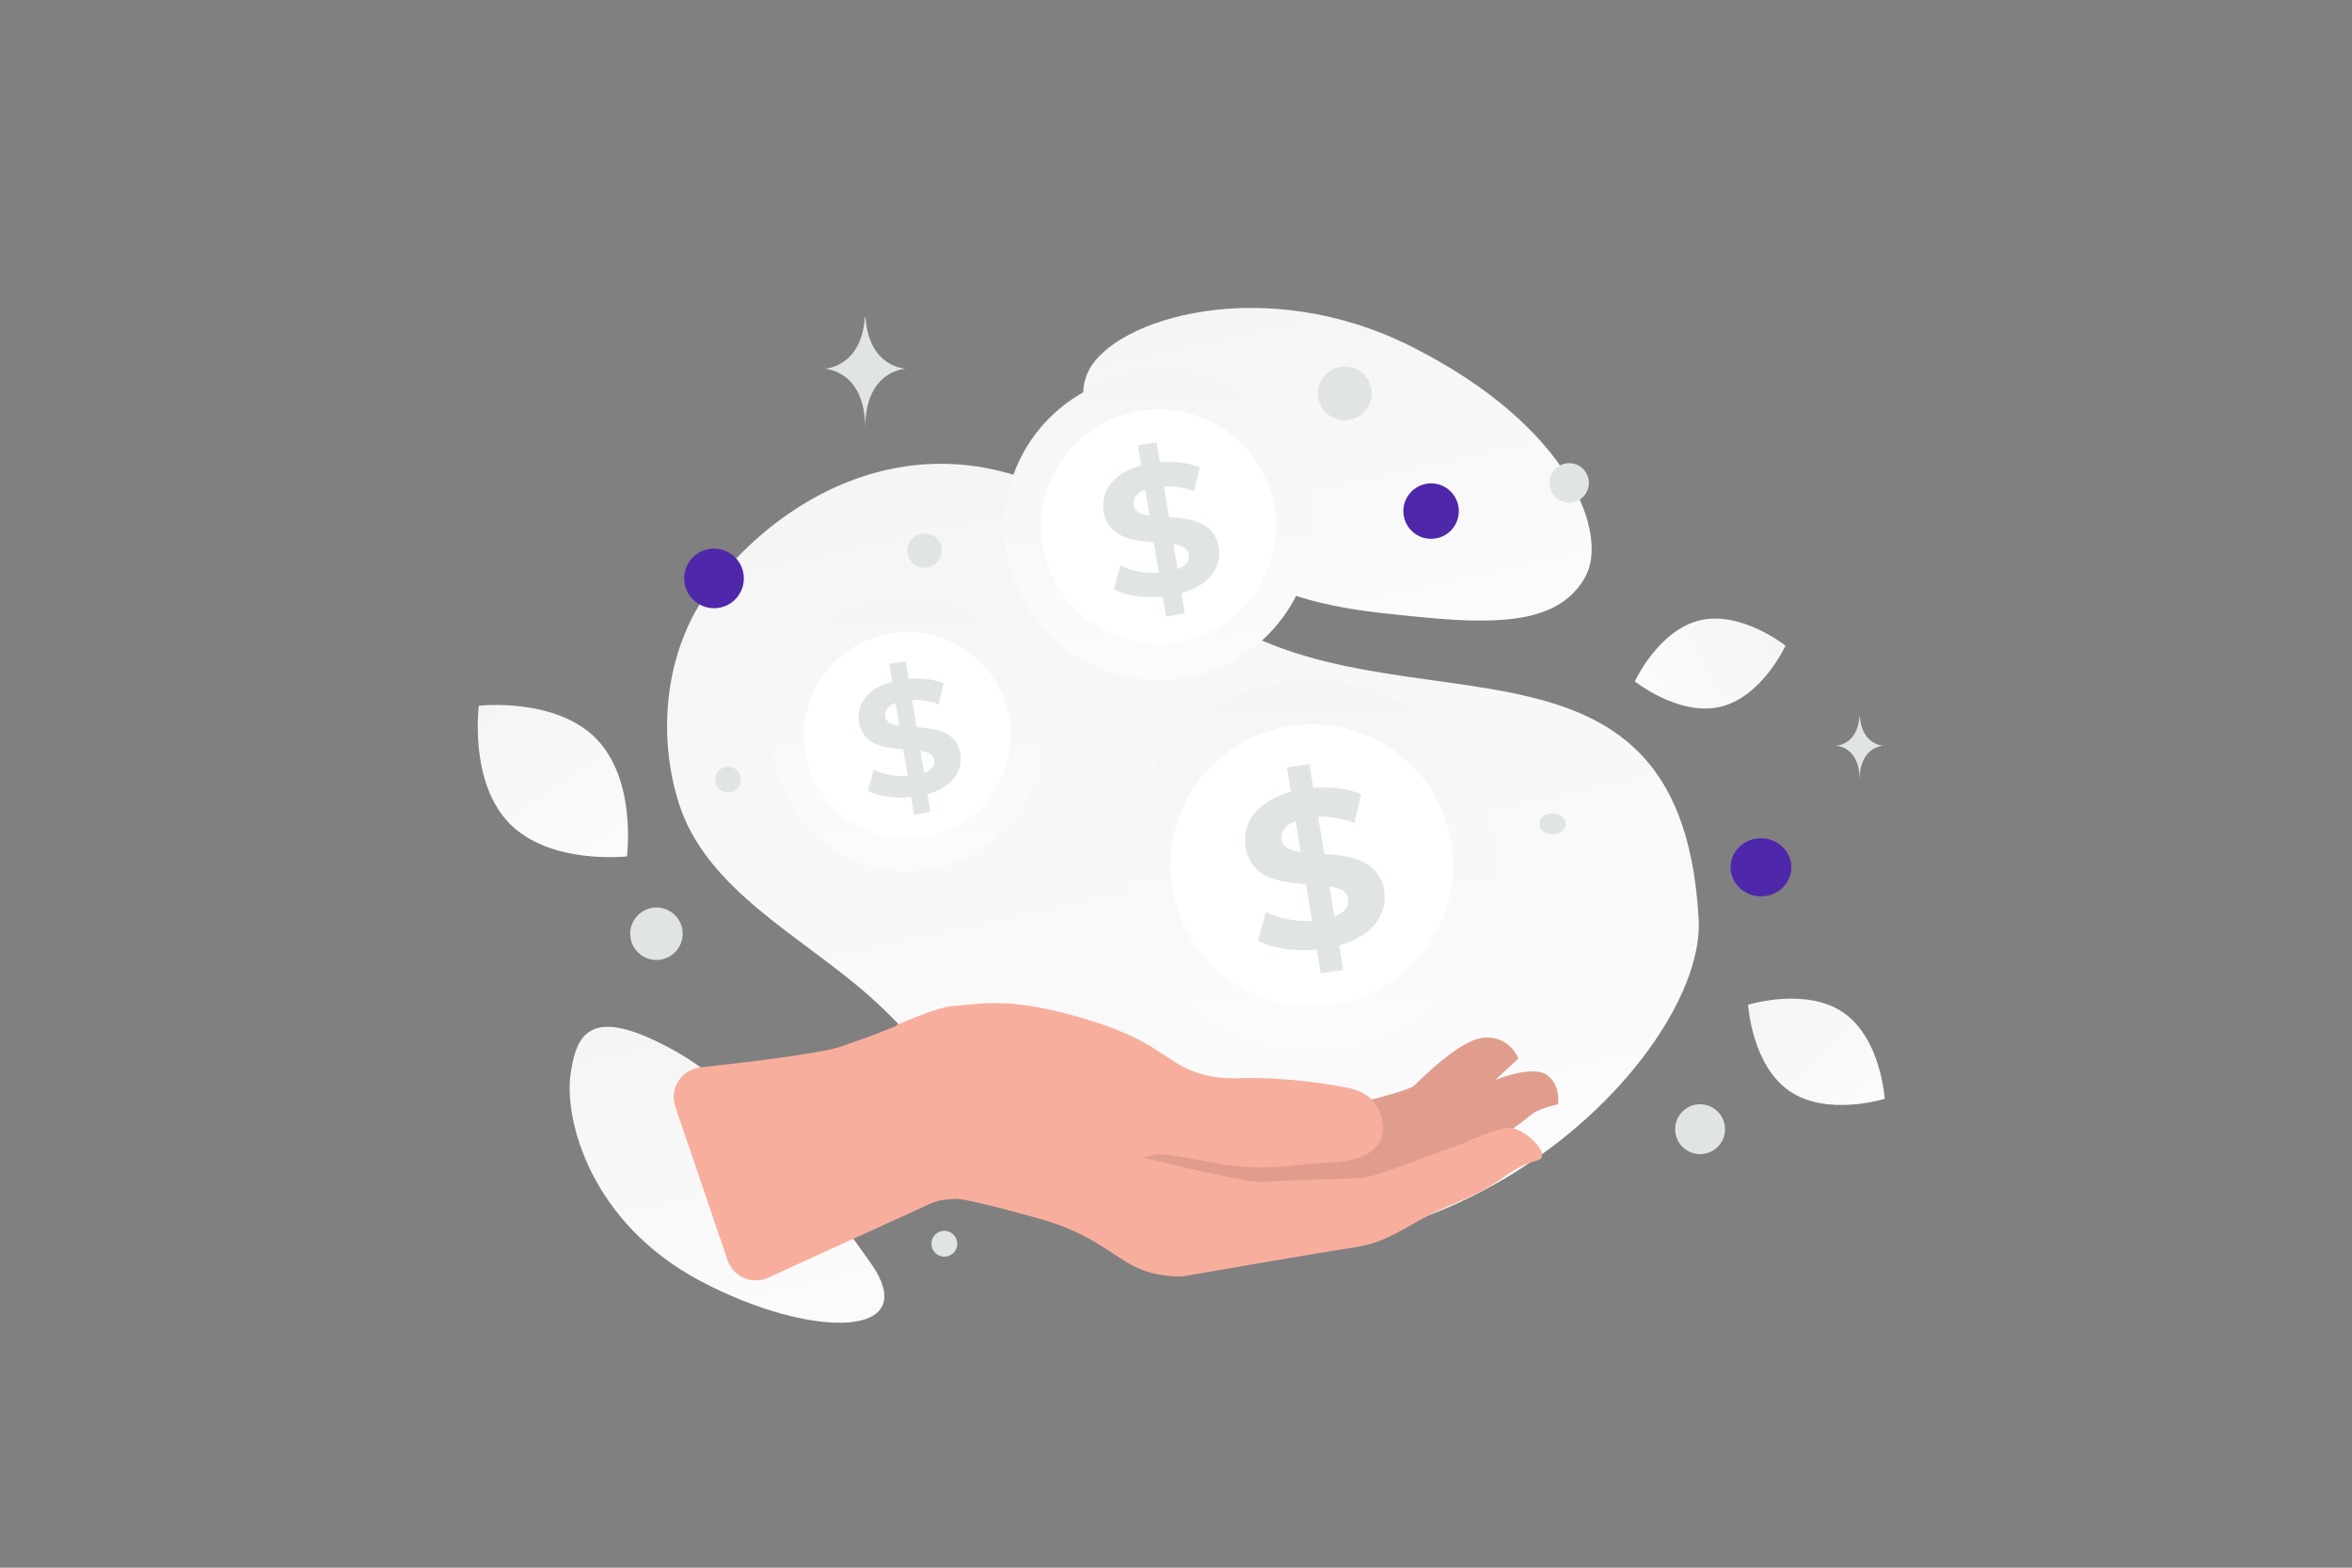 <svg width="900" height="600" viewBox="0 0 900 600" fill="none" xmlns="http://www.w3.org/2000/svg">
<rect x="0" y="0" width="900" height="600" fill="#808080" stroke="none"/>
<g clip-path="url(#clip0_1235_19836)">
<path d="M650.005 351.914C652.783 403.089 552.732 507.147 429.412 468.632C372.057 450.717 376.915 420.983 333.303 381.795C307.307 358.439 269.956 340.778 259.568 306.828C250.594 277.524 256.097 246.026 271.656 225.539C306.646 179.465 377.286 147.915 446.888 220.509C516.49 293.103 642.828 219.93 650.005 351.914Z" fill="url(#paint0_linear_1235_19836)"/>
<path d="M606.591 220.828C597.422 237.191 577.343 239.439 545.173 236.329C520.98 233.986 498.917 232.174 474.722 218.982C457.787 209.755 444.382 197.272 434.597 185.147C423.995 172.013 409.196 157.022 416.451 142.13C426.421 121.672 484.075 104.442 540.06 132.619C601.559 163.58 615.56 204.835 606.591 220.828Z" fill="url(#paint1_linear_1235_19836)"/>
<path d="M332.909 483.021C310.421 451.561 287.39 418.124 257.239 401.654C226.138 384.659 220.402 395.134 218.25 411.786C216.097 428.439 225.692 467.896 268.135 490.346C310.59 512.802 353.951 512.465 332.909 483.021Z" fill="url(#paint2_linear_1235_19836)"/>
<path d="M658.329 270.506C642.414 274.276 625.582 260.779 625.582 260.779C625.582 260.779 634.564 241.177 650.484 237.419C666.399 233.649 683.226 247.134 683.226 247.134C683.226 247.134 674.243 266.736 658.329 270.506Z" fill="url(#paint3_linear_1235_19836)"/>
<path d="M684.711 417.558C699.139 427.496 721.182 420.549 721.182 420.549C721.182 420.549 719.817 397.492 705.379 387.563C690.951 377.625 668.918 384.562 668.918 384.562C668.918 384.562 670.282 407.62 684.711 417.558Z" fill="url(#paint4_linear_1235_19836)"/>
<path d="M195.003 315.199C210.645 331.119 239.896 327.763 239.896 327.763C239.896 327.763 243.766 298.594 228.11 282.683C212.468 266.763 183.232 270.11 183.232 270.11C183.232 270.11 179.361 299.279 195.003 315.199Z" fill="url(#paint5_linear_1235_19836)"/>
<path d="M673.84 320.817C667.42 320.817 662.215 325.795 662.215 331.936C662.215 338.077 667.42 343.055 673.84 343.055C680.26 343.055 685.465 338.077 685.465 331.936C685.465 325.795 680.26 320.817 673.84 320.817Z" fill="#4F27AA"/>
<path d="M282.359 411.592C273.706 411.592 266.691 418.38 266.691 426.754C266.691 435.128 273.706 441.916 282.359 441.916C291.012 441.916 298.027 435.128 298.027 426.754C298.027 418.38 291.012 411.592 282.359 411.592Z" fill="#4F27AA"/>
<path d="M273.224 232.785C266.922 232.785 261.814 227.676 261.814 221.375C261.814 215.073 266.922 209.965 273.224 209.965C279.525 209.965 284.634 215.073 284.634 221.375C284.634 227.676 279.525 232.785 273.224 232.785Z" fill="#4F27AA"/>
<path d="M547.614 206.228C541.752 206.228 537 201.476 537 195.614C537 189.752 541.752 185 547.614 185C553.476 185 558.228 189.752 558.228 195.614C558.228 201.476 553.476 206.228 547.614 206.228Z" fill="#4F27AA"/>
<path d="M650.548 441.727C645.276 441.727 641.002 437.453 641.002 432.181C641.002 426.909 645.276 422.635 650.548 422.635C655.82 422.635 660.094 426.909 660.094 432.181C660.094 437.453 655.82 441.727 650.548 441.727Z" fill="#E1E4E5"/>
<path d="M251.19 367.412C245.645 367.412 241.15 362.917 241.15 357.372C241.15 351.827 245.645 347.332 251.19 347.332C256.735 347.332 261.23 351.827 261.23 357.372C261.23 362.917 256.735 367.412 251.19 367.412Z" fill="#E1E4E5"/>
<path d="M361.355 480.968C358.623 480.968 356.408 478.753 356.408 476.021C356.408 473.289 358.623 471.074 361.355 471.074C364.087 471.074 366.302 473.289 366.302 476.021C366.302 478.753 364.087 480.968 361.355 480.968Z" fill="#E1E4E5"/>
<path d="M600.449 192.36C596.279 192.36 592.898 188.979 592.898 184.809C592.898 180.639 596.279 177.258 600.449 177.258C604.619 177.258 608 180.639 608 184.809C608 188.979 604.619 192.36 600.449 192.36Z" fill="#E1E4E5"/>
<path d="M283.348 297.077C284.054 299.712 282.49 302.42 279.856 303.126C277.221 303.832 274.513 302.269 273.807 299.634C273.101 296.999 274.664 294.291 277.299 293.585C279.934 292.879 282.642 294.443 283.348 297.077Z" fill="#E1E4E5"/>
<path d="M353.781 217.288C350.153 217.288 347.211 214.347 347.211 210.718C347.211 207.09 350.153 204.148 353.781 204.148C357.41 204.148 360.351 207.09 360.351 210.718C360.351 214.347 357.41 217.288 353.781 217.288Z" fill="#E1E4E5"/>
<path d="M594.087 319.357C591.296 319.357 589.033 317.547 589.033 315.314C589.033 313.082 591.296 311.271 594.087 311.271C596.878 311.271 599.141 313.082 599.141 315.314C599.141 317.547 596.878 319.357 594.087 319.357Z" fill="#E1E4E5"/>
<path d="M524.518 147.928C525.987 153.412 522.733 159.048 517.25 160.517C511.766 161.987 506.13 158.733 504.66 153.249C503.191 147.766 506.445 142.129 511.929 140.66C517.412 139.191 523.049 142.445 524.518 147.928Z" fill="#E1E4E5"/>
<path d="M711.547 274.149H711.679C712.462 285.243 720.712 285.414 720.712 285.414C720.712 285.414 711.614 285.591 711.614 298.409C711.614 285.591 702.517 285.414 702.517 285.414C702.517 285.414 710.764 285.243 711.547 274.149ZM330.944 121.42H331.172C332.52 140.834 346.729 141.133 346.729 141.133C346.729 141.133 331.061 141.444 331.061 163.875C331.061 141.444 315.393 141.133 315.393 141.133C315.393 141.133 329.595 140.834 330.944 121.42Z" fill="#E1E4E5"/>
<path d="M515.62 423.095C515.62 423.095 538.842 417.747 541.208 415.443C543.579 413.152 555.029 401.663 563.619 398.239C572.198 394.818 578.742 399.615 580.985 405.161L572.134 413.358C572.134 413.358 586.2 407.505 591.786 411.349C597.372 415.193 596.182 422.624 596.182 422.624C596.182 422.624 590.397 423.954 587.326 425.64C584.256 427.325 550.645 459.836 491.153 454.847C431.661 449.858 428.381 441.044 427.87 440.361C427.358 439.677 427.889 428.081 427.889 428.081L515.62 423.095Z" fill="#F8AE9D"/>
<path opacity="0.1" d="M515.62 423.095C515.62 423.095 538.842 417.747 541.208 415.443C543.579 413.152 555.029 401.663 563.619 398.239C572.198 394.818 578.742 399.615 580.985 405.161L572.134 413.358C572.134 413.358 586.2 407.505 591.786 411.349C597.372 415.193 596.182 422.624 596.182 422.624C596.182 422.624 590.397 423.954 587.326 425.64C584.256 427.325 550.645 459.836 491.153 454.847C431.661 449.858 428.381 441.044 427.87 440.361C427.358 439.677 427.889 428.081 427.889 428.081L515.62 423.095Z" fill="black"/>
<path fill-rule="evenodd" clip-rule="evenodd" d="M369.02 384.666C367.337 384.841 365.857 384.995 364.561 385.057C358.607 385.342 342.753 392.484 342.753 392.484L342.823 392.709C334.321 396.191 329.85 397.786 321.424 400.656C313.88 403.225 285.553 406.599 268.039 408.51C260.752 409.305 256.047 416.644 258.41 423.582L278.417 482.33C280.585 488.696 287.754 491.811 293.874 489.022C313.318 480.162 351.277 462.864 356.335 460.542C358.993 459.322 362.769 458.886 366.394 458.81C369.381 459.183 377.551 460.695 398.473 466.672C411.805 470.48 419.205 475.358 425.551 479.541C433.196 484.58 439.312 488.611 452.425 488.55C452.425 488.55 503.827 479.545 515.844 477.825C526.915 476.232 531.115 473.862 541.124 468.212C541.967 467.736 542.852 467.237 543.785 466.713C548.288 464.187 552.507 462.373 556.648 460.593C562.832 457.934 568.838 455.352 575.346 450.59C581.456 446.129 585.137 445.052 587.309 444.416C589.004 443.92 589.78 443.693 590.075 442.336C590.747 439.24 582.204 430.973 576.642 431.687C571.079 432.401 561.811 436.828 561.811 436.828C561.811 436.828 528.227 449.693 522.61 450.605C519.793 451.068 511.553 451.292 503.331 451.516C495.163 451.739 487.013 451.961 484.213 452.415C478.599 453.338 436.885 442.92 436.885 442.92C438.373 442.706 439.606 442.466 440.475 442.204C443.905 441.176 450.756 442.475 458.436 443.931C464.294 445.041 470.635 446.243 476.307 446.574C484.735 447.072 490.904 446.48 497.753 445.824C501.56 445.459 505.576 445.074 510.307 444.845C523.549 444.202 530.522 438.207 529.113 429.715C527.703 421.223 522.301 417.699 515.926 416.385C509.55 415.071 492.231 412.12 473.762 412.664C459.345 413.097 452.195 408.32 444.865 403.422C442.807 402.047 440.735 400.663 438.483 399.381C428.213 393.535 411.141 388.005 395.757 385.272C383.722 383.134 375.068 384.036 369.02 384.666Z" fill="#F8AE9D"/>
<path d="M572.135 320.942C577.744 359.62 550.899 395.52 512.114 401.156C473.356 406.793 437.376 380.001 431.739 341.323C426.13 302.671 453.002 266.744 491.76 261.108C530.545 255.472 566.526 282.264 572.135 320.942Z" fill="url(#paint6_linear_1235_19836)"/>
<path d="M555.44 323.373C559.714 352.836 539.253 380.215 509.71 384.516C480.167 388.79 452.734 368.382 448.46 338.919C444.187 309.43 464.648 282.051 494.19 277.777C523.733 273.476 551.139 293.884 555.44 323.373Z" fill="white"/>
<path d="M512.455 361.813L514.008 371.199L505.38 372.548L503.881 363.404C495.253 364.241 486.652 362.919 481.325 360.033L484.377 349.082C489.204 351.51 495.78 352.804 502.078 352.427L499.775 338.428C489.842 337.646 478.633 336.216 476.663 324.241C475.193 315.367 480.576 306.709 493.949 303.068L492.423 293.762L501.051 292.414L502.55 301.557C509.098 301.045 515.673 301.746 520.889 303.931L518.281 314.908C513.481 313.155 508.765 312.427 504.381 312.589L506.739 326.83C516.672 327.504 527.687 328.988 529.629 340.802C531.044 349.541 525.745 358.118 512.455 361.813ZM497.75 326.102L495.78 314.207C491.368 315.933 489.981 318.631 490.425 321.409C490.925 324.322 493.755 325.535 497.75 326.102ZM515.895 344.011C515.423 341.071 512.649 339.885 508.737 339.183L510.651 350.754C514.813 349.163 516.339 346.682 515.895 344.011Z" fill="#E1E4E5"/>
<path d="M398.638 273.985C402.748 302.321 383.081 328.622 354.667 332.751C326.272 336.88 299.912 317.252 295.783 288.916C291.674 260.6 311.36 234.279 339.755 230.15C368.169 226.021 394.529 245.649 398.638 273.985Z" fill="url(#paint7_linear_1235_19836)"/>
<path d="M386.407 275.767C389.538 297.352 374.548 317.41 352.905 320.561C331.262 323.692 311.164 308.741 308.033 287.156C304.902 265.552 319.892 245.494 341.535 242.363C363.179 239.212 383.257 254.163 386.407 275.767Z" fill="white"/>
<path d="M354.916 303.929L356.054 310.805L349.733 311.793L348.635 305.095C342.313 305.707 336.012 304.739 332.11 302.625L334.346 294.602C337.882 296.38 342.7 297.329 347.314 297.052L345.627 286.797C338.35 286.224 330.138 285.176 328.695 276.403C327.618 269.902 331.561 263.559 341.358 260.891L340.24 254.074L346.562 253.086L347.659 259.785C352.456 259.409 357.274 259.923 361.095 261.524L359.184 269.566C355.668 268.281 352.212 267.748 349.001 267.866L350.729 278.3C358.005 278.794 366.075 279.881 367.498 288.536C368.535 294.938 364.652 301.222 354.916 303.929ZM344.143 277.766L342.7 269.052C339.468 270.317 338.451 272.293 338.777 274.328C339.143 276.462 341.216 277.351 344.143 277.766ZM357.436 290.887C357.091 288.733 355.058 287.864 352.192 287.35L353.595 295.827C356.644 294.661 357.762 292.843 357.436 290.887Z" fill="#E1E4E5"/>
<path d="M501.72 193.022C506.385 225.192 484.057 255.051 451.798 259.739C419.562 264.427 389.636 242.143 384.948 209.973C380.282 177.825 402.632 147.944 434.869 143.256C467.128 138.568 497.054 160.852 501.72 193.022Z" fill="url(#paint8_linear_1235_19836)"/>
<path d="M487.833 195.042C491.388 219.547 474.37 242.32 449.798 245.896C425.226 249.451 402.409 232.477 398.855 207.972C395.3 183.445 412.318 160.673 436.89 157.118C461.462 153.541 484.256 170.515 487.833 195.042Z" fill="white"/>
<path d="M452.082 227.015L453.374 234.822L446.197 235.943L444.951 228.338C437.774 229.034 430.62 227.935 426.19 225.534L428.728 216.426C432.743 218.445 438.213 219.522 443.451 219.208L441.536 207.565C433.274 206.914 423.951 205.725 422.313 195.765C421.09 188.384 425.567 181.183 436.69 178.154L435.42 170.415L442.597 169.293L443.843 176.898C449.289 176.472 454.759 177.055 459.097 178.872L456.928 188.003C452.935 186.544 449.012 185.939 445.366 186.073L447.328 197.918C455.589 198.479 464.751 199.713 466.366 209.539C467.543 216.808 463.135 223.941 452.082 227.015ZM439.851 197.313L438.213 187.419C434.543 188.855 433.39 191.099 433.759 193.409C434.174 195.832 436.528 196.842 439.851 197.313ZM454.943 212.209C454.551 209.763 452.243 208.776 448.989 208.193L450.582 217.817C454.043 216.493 455.312 214.43 454.943 212.209Z" fill="#E1E4E5"/>
</g>
<defs>
<linearGradient id="paint0_linear_1235_19836" x1="530.423" y1="658.666" x2="343.272" y2="-185.696" gradientUnits="userSpaceOnUse">
<stop stop-color="white"/>
<stop offset="1" stop-color="#EEEEEE"/>
</linearGradient>
<linearGradient id="paint1_linear_1235_19836" x1="544.826" y1="326.874" x2="463.106" y2="-40.342" gradientUnits="userSpaceOnUse">
<stop stop-color="white"/>
<stop offset="1" stop-color="#EEEEEE"/>
</linearGradient>
<linearGradient id="paint2_linear_1235_19836" x1="307.799" y1="586.298" x2="234.018" y2="245.099" gradientUnits="userSpaceOnUse">
<stop stop-color="white"/>
<stop offset="1" stop-color="#EEEEEE"/>
</linearGradient>
<linearGradient id="paint3_linear_1235_19836" x1="598.398" y1="279.88" x2="737.715" y2="214.062" gradientUnits="userSpaceOnUse">
<stop stop-color="white"/>
<stop offset="1" stop-color="#EEEEEE"/>
</linearGradient>
<linearGradient id="paint4_linear_1235_19836" x1="740.916" y1="450.167" x2="627.339" y2="330.402" gradientUnits="userSpaceOnUse">
<stop stop-color="white"/>
<stop offset="1" stop-color="#EEEEEE"/>
</linearGradient>
<linearGradient id="paint5_linear_1235_19836" x1="257.412" y1="369.58" x2="144.329" y2="192.313" gradientUnits="userSpaceOnUse">
<stop stop-color="white"/>
<stop offset="1" stop-color="#EEEEEE"/>
</linearGradient>
<linearGradient id="paint6_linear_1235_19836" x1="504.963" y1="481.264" x2="500.608" y2="106.381" gradientUnits="userSpaceOnUse">
<stop stop-color="white"/>
<stop offset="1" stop-color="#EEEEEE"/>
</linearGradient>
<linearGradient id="paint7_linear_1235_19836" x1="349.427" y1="391.438" x2="346.237" y2="116.796" gradientUnits="userSpaceOnUse">
<stop stop-color="white"/>
<stop offset="1" stop-color="#EEEEEE"/>
</linearGradient>
<linearGradient id="paint8_linear_1235_19836" x1="445.85" y1="326.367" x2="442.228" y2="14.565" gradientUnits="userSpaceOnUse">
<stop stop-color="white"/>
<stop offset="1" stop-color="#EEEEEE"/>
</linearGradient>
<clipPath id="clip0_1235_19836">
<rect width="900" height="600" fill="white"/>
</clipPath>
</defs>
</svg>
